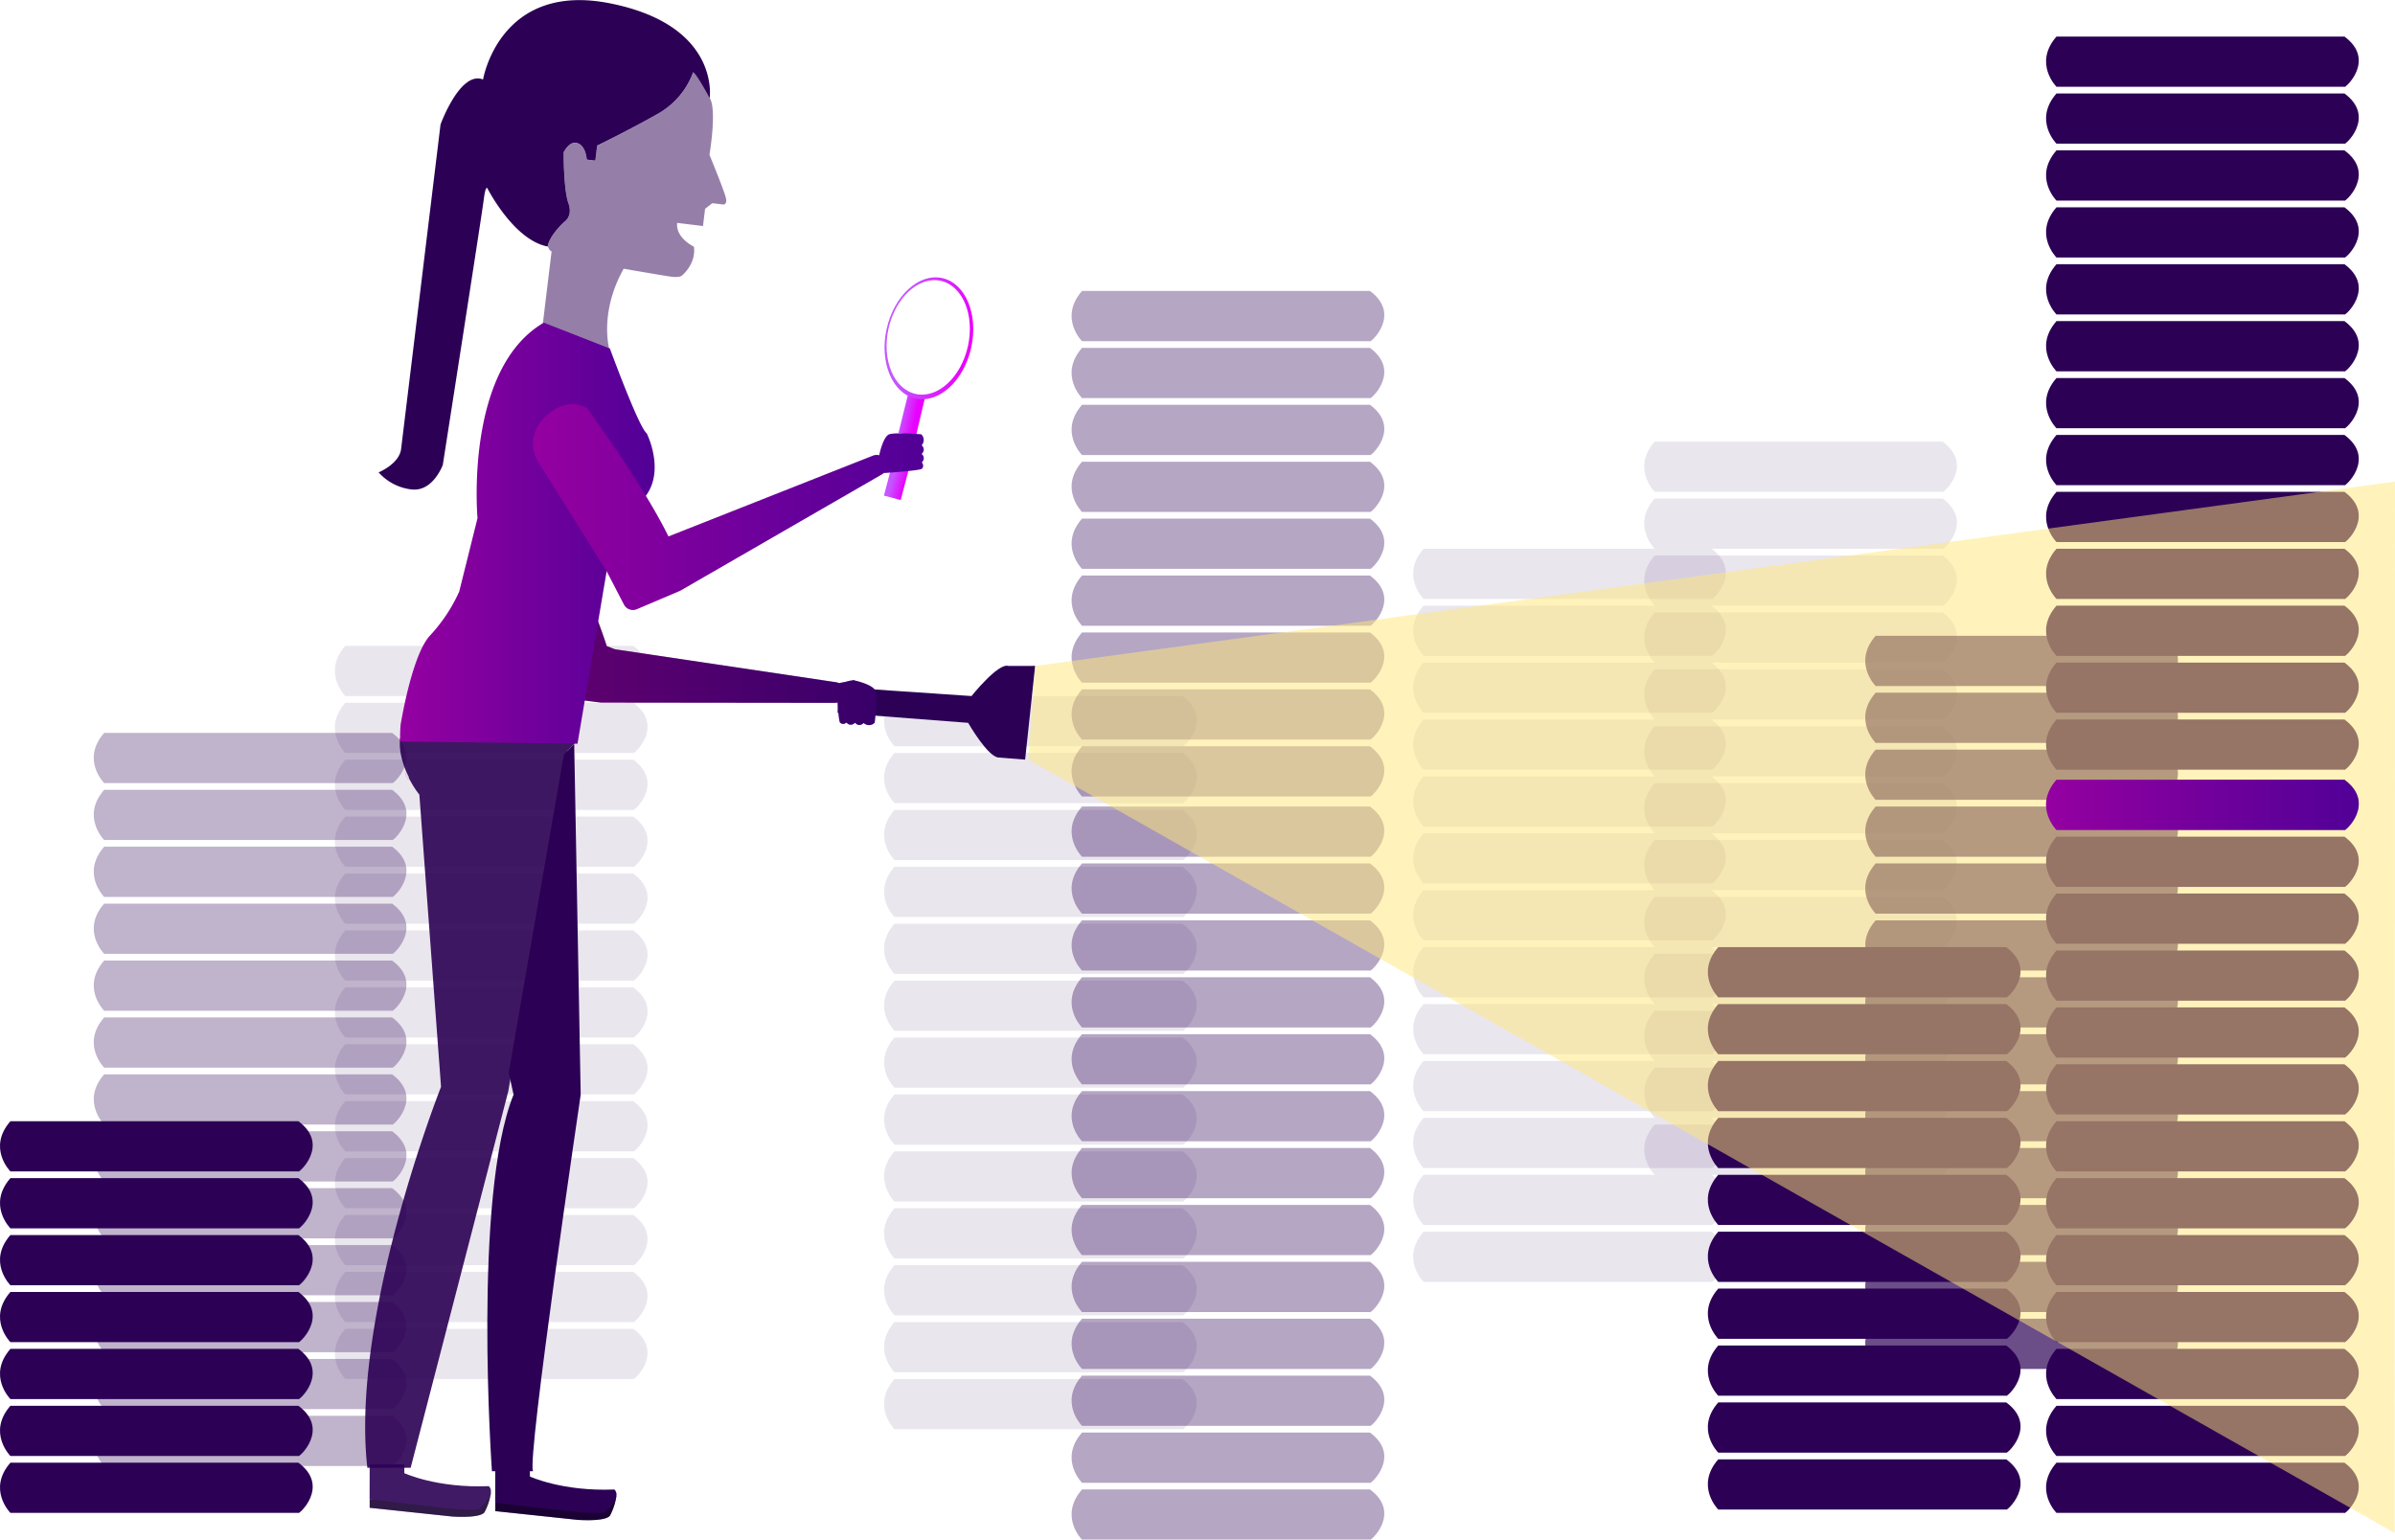 <svg xmlns="http://www.w3.org/2000/svg" xmlns:xlink="http://www.w3.org/1999/xlink" viewBox="0 0 715.2 459.97"><defs><style>.cls-1,.cls-12,.cls-13{fill:#2c0155;}.cls-2{fill:url(#linear-gradient);}.cls-3{opacity:0.35;}.cls-4{opacity:0.1;}.cls-5{opacity:0.7;}.cls-6{opacity:0.3;}.cls-7{fill:#ffe979;}.cls-12,.cls-7{opacity:0.5;}.cls-8{fill:url(#linear-gradient-2);}.cls-9{fill:url(#linear-gradient-3);}.cls-10{fill:url(#linear-gradient-4);}.cls-11{fill:url(#linear-gradient-5);}.cls-13,.cls-16{opacity:0.9;}.cls-14{fill:url(#linear-gradient-6);}.cls-15{fill:url(#linear-gradient-7);}.cls-17{opacity:0.4;}.cls-18{fill:url(#linear-gradient-8);}</style><linearGradient id="linear-gradient" x1="611" y1="240.45" x2="704.38" y2="240.45" gradientUnits="userSpaceOnUse"><stop offset="0" stop-color="#9500a1"/><stop offset="1" stop-color="#510097"/></linearGradient><linearGradient id="linear-gradient-2" x1="146.57" y1="184.13" x2="261.64" y2="184.13" xlink:href="#linear-gradient"/><linearGradient id="linear-gradient-3" x1="266.25" y1="133.85" x2="272.07" y2="133.85" gradientTransform="matrix(0.98, 0.18, -0.2, 1.04, 33.93, -64.99)" gradientUnits="userSpaceOnUse"><stop offset="0.23" stop-color="#c555ff"/><stop offset="1" stop-color="#e900fd"/></linearGradient><linearGradient id="linear-gradient-4" x1="260.84" y1="162.97" x2="266.01" y2="162.97" gradientTransform="matrix(0.97, 0.25, -0.3, 1.13, 61.26, -106.64)" xlink:href="#linear-gradient-3"/><linearGradient id="linear-gradient-5" x1="259.55" y1="106.97" x2="285.53" y2="106.97" gradientTransform="matrix(0.99, 0.13, -0.13, 0.99, 20.41, -39.22)" xlink:href="#linear-gradient-3"/><linearGradient id="linear-gradient-6" x1="120.74" y1="231.64" x2="122.11" y2="231.64" xlink:href="#linear-gradient"/><linearGradient id="linear-gradient-7" x1="119.48" y1="159.3" x2="195.49" y2="159.3" xlink:href="#linear-gradient"/><linearGradient id="linear-gradient-8" x1="159.16" y1="151.53" x2="275.86" y2="151.53" xlink:href="#linear-gradient"/></defs><title>storeimage_2</title><g id="Layer_2" data-name="Layer 2"><g id="Layer_1-2" data-name="Layer 1"><path class="cls-1" d="M700.11,214.92c9.71,7.17-.2,15.8,0,15h-86s-7-7,0-15Z"/><path class="cls-1" d="M700.11,197.92c9.71,7.17-.2,15.8,0,15h-86s-7-7,0-15Z"/><path class="cls-1" d="M700.11,180.92c9.71,7.17-.2,15.8,0,15h-86s-7-7,0-15Z"/><path class="cls-1" d="M700.11,163.92c9.71,7.17-.2,15.8,0,15h-86s-7-7,0-15Z"/><path class="cls-1" d="M700.11,146.92c9.71,7.17-.2,15.8,0,15h-86s-7-7,0-15Z"/><path class="cls-1" d="M700.11,129.92c9.71,7.17-.2,15.8,0,15h-86s-7-7,0-15Z"/><path class="cls-1" d="M700.11,95.92c9.71,7.17-.2,15.8,0,15h-86s-7-7,0-15Z"/><path class="cls-1" d="M700.11,78.92c9.71,7.17-.2,15.8,0,15h-86s-7-7,0-15Z"/><path class="cls-1" d="M700.11,61.92c9.71,7.17-.2,15.8,0,15h-86s-7-7,0-15Z"/><path class="cls-1" d="M700.11,44.92c9.71,7.17-.2,15.8,0,15h-86s-7-7,0-15Z"/><path class="cls-1" d="M700.11,27.92c9.71,7.17-.2,15.8,0,15h-86s-7-7,0-15Z"/><path class="cls-1" d="M700.11,10.92c9.71,7.17-.2,15.8,0,15h-86s-7-7,0-15Z"/><path class="cls-1" d="M700.11,112.92c9.71,7.17-.2,15.8,0,15h-86s-7-7,0-15Z"/><path class="cls-1" d="M700.11,436.92c9.71,7.17-.2,15.8,0,15h-86s-7-7,0-15Z"/><path class="cls-1" d="M700.11,419.92c9.71,7.17-.2,15.8,0,15h-86s-7-7,0-15Z"/><path class="cls-1" d="M700.11,402.92c9.71,7.17-.2,15.8,0,15h-86s-7-7,0-15Z"/><path class="cls-1" d="M700.11,385.92c9.71,7.17-.2,15.8,0,15h-86s-7-7,0-15Z"/><path class="cls-1" d="M700.11,368.92c9.71,7.17-.2,15.8,0,15h-86s-7-7,0-15Z"/><path class="cls-1" d="M700.11,351.92c9.71,7.17-.2,15.8,0,15h-86s-7-7,0-15Z"/><path class="cls-1" d="M700.11,317.92c9.71,7.17-.2,15.8,0,15h-86s-7-7,0-15Z"/><path class="cls-1" d="M700.11,300.92c9.71,7.17-.2,15.8,0,15h-86s-7-7,0-15Z"/><path class="cls-1" d="M700.11,283.92c9.71,7.17-.2,15.8,0,15h-86s-7-7,0-15Z"/><path class="cls-1" d="M700.11,266.92c9.71,7.17-.2,15.8,0,15h-86s-7-7,0-15Z"/><path class="cls-1" d="M700.11,249.92c9.71,7.17-.2,15.8,0,15h-86s-7-7,0-15Z"/><path class="cls-2" d="M700.11,232.92c9.71,7.17-.2,15.8,0,15h-86s-7-7,0-15Z"/><path class="cls-1" d="M700.11,334.92c9.71,7.17-.2,15.8,0,15h-86s-7-7,0-15Z"/><path class="cls-1" d="M599.11,435.92c9.71,7.17-.2,15.8,0,15h-86s-7-7,0-15Z"/><path class="cls-1" d="M599.11,418.92c9.71,7.17-.2,15.8,0,15h-86s-7-7,0-15Z"/><path class="cls-1" d="M599.11,401.92c9.71,7.17-.2,15.8,0,15h-86s-7-7,0-15Z"/><path class="cls-1" d="M599.11,384.92c9.71,7.17-.2,15.8,0,15h-86s-7-7,0-15Z"/><path class="cls-1" d="M599.11,367.92c9.71,7.17-.2,15.8,0,15h-86s-7-7,0-15Z"/><path class="cls-1" d="M599.11,350.92c9.71,7.17-.2,15.8,0,15h-86s-7-7,0-15Z"/><path class="cls-1" d="M599.11,316.92c9.71,7.17-.2,15.8,0,15h-86s-7-7,0-15Z"/><path class="cls-1" d="M599.11,299.92c9.71,7.17-.2,15.8,0,15h-86s-7-7,0-15Z"/><path class="cls-1" d="M599.11,282.92c9.71,7.17-.2,15.8,0,15h-86s-7-7,0-15Z"/><path class="cls-1" d="M599.11,333.92c9.71,7.17-.2,15.8,0,15h-86s-7-7,0-15Z"/><g class="cls-3"><path class="cls-1" d="M409.11,444.92c9.71,7.17-.2,15.8,0,15h-86s-7-7,0-15Z"/><path class="cls-1" d="M409.11,427.92c9.71,7.17-.2,15.8,0,15h-86s-7-7,0-15Z"/><path class="cls-1" d="M409.11,410.92c9.71,7.17-.2,15.8,0,15h-86s-7-7,0-15Z"/><path class="cls-1" d="M409.11,393.92c9.71,7.17-.2,15.8,0,15h-86s-7-7,0-15Z"/><path class="cls-1" d="M409.11,376.92c9.71,7.17-.2,15.8,0,15h-86s-7-7,0-15Z"/><path class="cls-1" d="M409.11,359.92c9.71,7.17-.2,15.8,0,15h-86s-7-7,0-15Z"/><path class="cls-1" d="M409.11,325.92c9.71,7.17-.2,15.8,0,15h-86s-7-7,0-15Z"/><path class="cls-1" d="M409.11,308.92c9.71,7.17-.2,15.8,0,15h-86s-7-7,0-15Z"/><path class="cls-1" d="M409.11,291.92c9.71,7.17-.2,15.8,0,15h-86s-7-7,0-15Z"/><path class="cls-1" d="M409.11,274.92c9.71,7.17-.2,15.8,0,15h-86s-7-7,0-15Z"/><path class="cls-1" d="M409.11,257.92c9.71,7.17-.2,15.8,0,15h-86s-7-7,0-15Z"/><path class="cls-1" d="M409.11,240.92c9.71,7.17-.2,15.8,0,15h-86s-7-7,0-15Z"/><path class="cls-1" d="M409.11,342.92c9.71,7.17-.2,15.8,0,15h-86s-7-7,0-15Z"/></g><g class="cls-3"><path class="cls-1" d="M409.11,222.92c9.71,7.17-.2,15.8,0,15h-86s-7-7,0-15Z"/><path class="cls-1" d="M409.11,205.92c9.71,7.17-.2,15.8,0,15h-86s-7-7,0-15Z"/><path class="cls-1" d="M409.11,188.92c9.71,7.17-.2,15.8,0,15h-86s-7-7,0-15Z"/><path class="cls-1" d="M409.11,171.92c9.71,7.17-.2,15.8,0,15h-86s-7-7,0-15Z"/><path class="cls-1" d="M409.11,154.92c9.71,7.17-.2,15.8,0,15h-86s-7-7,0-15Z"/><path class="cls-1" d="M409.11,137.92c9.71,7.17-.2,15.8,0,15h-86s-7-7,0-15Z"/><path class="cls-1" d="M409.11,103.92c9.71,7.17-.2,15.8,0,15h-86s-7-7,0-15Z"/><path class="cls-1" d="M409.11,86.92c9.71,7.17-.2,15.8,0,15h-86s-7-7,0-15Z"/><path class="cls-1" d="M409.11,120.92c9.71,7.17-.2,15.8,0,15h-86s-7-7,0-15Z"/></g><g class="cls-4"><path class="cls-1" d="M353.11,411.92c9.71,7.17-.2,15.8,0,15h-86s-7-7,0-15Z"/><path class="cls-1" d="M353.11,394.92c9.71,7.17-.2,15.8,0,15h-86s-7-7,0-15Z"/><path class="cls-1" d="M353.11,377.92c9.71,7.17-.2,15.8,0,15h-86s-7-7,0-15Z"/><path class="cls-1" d="M353.11,360.92c9.71,7.17-.2,15.8,0,15h-86s-7-7,0-15Z"/><path class="cls-1" d="M353.11,343.92c9.71,7.17-.2,15.8,0,15h-86s-7-7,0-15Z"/><path class="cls-1" d="M353.11,326.92c9.71,7.17-.2,15.8,0,15h-86s-7-7,0-15Z"/><path class="cls-1" d="M353.11,292.92c9.71,7.17-.2,15.8,0,15h-86s-7-7,0-15Z"/><path class="cls-1" d="M353.11,275.92c9.71,7.17-.2,15.8,0,15h-86s-7-7,0-15Z"/><path class="cls-1" d="M353.11,258.92c9.71,7.17-.2,15.8,0,15h-86s-7-7,0-15Z"/><path class="cls-1" d="M353.11,241.92c9.71,7.17-.2,15.8,0,15h-86s-7-7,0-15Z"/><path class="cls-1" d="M353.11,224.92c9.71,7.17-.2,15.8,0,15h-86s-7-7,0-15Z"/><path class="cls-1" d="M353.11,207.92c9.71,7.17-.2,15.8,0,15h-86s-7-7,0-15Z"/><path class="cls-1" d="M353.11,309.92c9.71,7.17-.2,15.8,0,15h-86s-7-7,0-15Z"/></g><g class="cls-4"><path class="cls-1" d="M580.11,335.92c9.71,7.17-.2,15.8,0,15h-86s-7-7,0-15Z"/><path class="cls-1" d="M580.11,318.92c9.71,7.17-.2,15.8,0,15h-86s-7-7,0-15Z"/><path class="cls-1" d="M580.11,301.92c9.71,7.17-.2,15.8,0,15h-86s-7-7,0-15Z"/><path class="cls-1" d="M580.11,284.92c9.71,7.17-.2,15.8,0,15h-86s-7-7,0-15Z"/><path class="cls-1" d="M580.11,267.92c9.71,7.17-.2,15.8,0,15h-86s-7-7,0-15Z"/><path class="cls-1" d="M580.11,250.92c9.71,7.17-.2,15.8,0,15h-86s-7-7,0-15Z"/><path class="cls-1" d="M580.11,216.92c9.71,7.17-.2,15.8,0,15h-86s-7-7,0-15Z"/><path class="cls-1" d="M580.11,199.92c9.71,7.17-.2,15.8,0,15h-86s-7-7,0-15Z"/><path class="cls-1" d="M580.11,182.92c9.71,7.17-.2,15.8,0,15h-86s-7-7,0-15Z"/><path class="cls-1" d="M580.11,165.92c9.71,7.17-.2,15.8,0,15h-86s-7-7,0-15Z"/><path class="cls-1" d="M580.11,148.92c9.71,7.17-.2,15.8,0,15h-86s-7-7,0-15Z"/><path class="cls-1" d="M580.11,131.92c9.71,7.17-.2,15.8,0,15h-86s-7-7,0-15Z"/><path class="cls-1" d="M580.11,233.92c9.71,7.17-.2,15.8,0,15h-86s-7-7,0-15Z"/></g><g class="cls-4"><path class="cls-1" d="M511.11,367.92c9.71,7.17-.2,15.8,0,15h-86s-7-7,0-15Z"/><path class="cls-1" d="M511.11,350.92c9.71,7.17-.2,15.8,0,15h-86s-7-7,0-15Z"/><path class="cls-1" d="M511.11,333.92c9.71,7.17-.2,15.8,0,15h-86s-7-7,0-15Z"/><path class="cls-1" d="M511.11,316.92c9.71,7.17-.2,15.8,0,15h-86s-7-7,0-15Z"/><path class="cls-1" d="M511.11,299.92c9.71,7.17-.2,15.8,0,15h-86s-7-7,0-15Z"/><path class="cls-1" d="M511.11,282.92c9.71,7.17-.2,15.8,0,15h-86s-7-7,0-15Z"/><path class="cls-1" d="M511.11,248.92c9.71,7.17-.2,15.8,0,15h-86s-7-7,0-15Z"/><path class="cls-1" d="M511.11,231.92c9.71,7.17-.2,15.8,0,15h-86s-7-7,0-15Z"/><path class="cls-1" d="M511.11,214.92c9.71,7.17-.2,15.8,0,15h-86s-7-7,0-15Z"/><path class="cls-1" d="M511.11,197.92c9.71,7.17-.2,15.8,0,15h-86s-7-7,0-15Z"/><path class="cls-1" d="M511.11,180.92c9.71,7.17-.2,15.8,0,15h-86s-7-7,0-15Z"/><path class="cls-1" d="M511.11,163.92c9.71,7.17-.2,15.8,0,15h-86s-7-7,0-15Z"/><path class="cls-1" d="M511.11,265.92c9.71,7.17-.2,15.8,0,15h-86s-7-7,0-15Z"/></g><g class="cls-5"><path class="cls-1" d="M646.11,393.92c9.71,7.17-.2,15.8,0,15h-86s-7-7,0-15Z"/><path class="cls-1" d="M646.11,376.92c9.71,7.17-.2,15.8,0,15h-86s-7-7,0-15Z"/><path class="cls-1" d="M646.11,359.92c9.71,7.17-.2,15.8,0,15h-86s-7-7,0-15Z"/><path class="cls-1" d="M646.11,342.92c9.71,7.17-.2,15.8,0,15h-86s-7-7,0-15Z"/><path class="cls-1" d="M646.11,325.92c9.71,7.17-.2,15.8,0,15h-86s-7-7,0-15Z"/><path class="cls-1" d="M646.11,308.92c9.71,7.17-.2,15.8,0,15h-86s-7-7,0-15Z"/><path class="cls-1" d="M646.11,274.92c9.71,7.17-.2,15.8,0,15h-86s-7-7,0-15Z"/><path class="cls-1" d="M646.11,257.92c9.71,7.17-.2,15.8,0,15h-86s-7-7,0-15Z"/><path class="cls-1" d="M646.11,240.92c9.71,7.17-.2,15.8,0,15h-86s-7-7,0-15Z"/><path class="cls-1" d="M646.11,223.92c9.71,7.17-.2,15.8,0,15h-86s-7-7,0-15Z"/><path class="cls-1" d="M646.11,206.92c9.71,7.17-.2,15.8,0,15h-86s-7-7,0-15Z"/><path class="cls-1" d="M646.11,189.92c9.71,7.17-.2,15.8,0,15h-86s-7-7,0-15Z"/><path class="cls-1" d="M646.11,291.92c9.71,7.17-.2,15.8,0,15h-86s-7-7,0-15Z"/></g><g class="cls-4"><path class="cls-1" d="M189.11,396.92c9.71,7.17-.2,15.8,0,15h-86s-7-7,0-15Z"/><path class="cls-1" d="M189.11,379.92c9.71,7.17-.2,15.8,0,15h-86s-7-7,0-15Z"/><path class="cls-1" d="M189.11,362.92c9.71,7.17-.2,15.8,0,15h-86s-7-7,0-15Z"/><path class="cls-1" d="M189.11,345.92c9.71,7.17-.2,15.8,0,15h-86s-7-7,0-15Z"/><path class="cls-1" d="M189.11,328.92c9.71,7.17-.2,15.8,0,15h-86s-7-7,0-15Z"/><path class="cls-1" d="M189.11,311.92c9.71,7.17-.2,15.8,0,15h-86s-7-7,0-15Z"/><path class="cls-1" d="M189.11,277.92c9.71,7.17-.2,15.8,0,15h-86s-7-7,0-15Z"/><path class="cls-1" d="M189.11,260.92c9.71,7.17-.2,15.8,0,15h-86s-7-7,0-15Z"/><path class="cls-1" d="M189.11,243.92c9.71,7.17-.2,15.8,0,15h-86s-7-7,0-15Z"/><path class="cls-1" d="M189.11,226.92c9.71,7.17-.2,15.8,0,15h-86s-7-7,0-15Z"/><path class="cls-1" d="M189.11,209.92c9.71,7.17-.2,15.8,0,15h-86s-7-7,0-15Z"/><path class="cls-1" d="M189.11,192.92c9.71,7.17-.2,15.8,0,15h-86s-7-7,0-15Z"/><path class="cls-1" d="M189.11,294.92c9.71,7.17-.2,15.8,0,15h-86s-7-7,0-15Z"/></g><g class="cls-6"><path class="cls-1" d="M117.11,422.92c9.71,7.17-.2,15.8,0,15h-86s-7-7,0-15Z"/><path class="cls-1" d="M117.11,405.92c9.71,7.17-.2,15.8,0,15h-86s-7-7,0-15Z"/><path class="cls-1" d="M117.11,388.92c9.71,7.17-.2,15.8,0,15h-86s-7-7,0-15Z"/><path class="cls-1" d="M117.11,371.92c9.71,7.17-.2,15.8,0,15h-86s-7-7,0-15Z"/><path class="cls-1" d="M117.11,354.92c9.71,7.17-.2,15.8,0,15h-86s-7-7,0-15Z"/><path class="cls-1" d="M117.11,337.92c9.71,7.17-.2,15.8,0,15h-86s-7-7,0-15Z"/><path class="cls-1" d="M117.11,303.92c9.71,7.17-.2,15.8,0,15h-86s-7-7,0-15Z"/><path class="cls-1" d="M117.11,286.92c9.71,7.17-.2,15.8,0,15h-86s-7-7,0-15Z"/><path class="cls-1" d="M117.11,269.92c9.71,7.17-.2,15.8,0,15h-86s-7-7,0-15Z"/><path class="cls-1" d="M117.11,252.92c9.71,7.17-.2,15.8,0,15h-86s-7-7,0-15Z"/><path class="cls-1" d="M117.11,235.92c9.71,7.17-.2,15.8,0,15h-86s-7-7,0-15Z"/><path class="cls-1" d="M117.11,218.92c9.71,7.17-.2,15.8,0,15h-86s-7-7,0-15Z"/><path class="cls-1" d="M117.11,320.92c9.71,7.17-.2,15.8,0,15h-86s-7-7,0-15Z"/></g><path class="cls-1" d="M89.11,436.92c9.71,7.17-.2,15.8,0,15h-86s-7-7,0-15Z"/><path class="cls-1" d="M89.11,419.92c9.71,7.17-.2,15.8,0,15h-86s-7-7,0-15Z"/><path class="cls-1" d="M89.11,402.92c9.71,7.17-.2,15.8,0,15h-86s-7-7,0-15Z"/><path class="cls-1" d="M89.11,385.92c9.71,7.17-.2,15.8,0,15h-86s-7-7,0-15Z"/><path class="cls-1" d="M89.11,368.92c9.71,7.17-.2,15.8,0,15h-86s-7-7,0-15Z"/><path class="cls-1" d="M89.11,351.92c9.71,7.17-.2,15.8,0,15h-86s-7-7,0-15Z"/><path class="cls-1" d="M89.11,334.92c9.71,7.17-.2,15.8,0,15h-86s-7-7,0-15Z"/><path class="cls-1" d="M301.11,198.92c-3-1-11,9-11,9l-39.42-2.68-.58,7.68,39,3s6,10.46,9.21,10.37h0l7.8.62,3-28Z"/><polygon class="cls-7" points="309.11 198.92 715.2 143.85 715.11 457.92 307.11 226.92 309.11 198.92"/><path class="cls-8" d="M261.41,206.42c-.57-1.82-5.49-3-6.13-3.13h-.08l0-.13h-.17a14.44,14.44,0,0,0-2.55.52l-1.94.37a3.4,3.4,0,0,0-.8-.25L184,194a3.2,3.2,0,0,1-.61-.15L181.2,193c-5.31-16.49-16.83-39.42-16.83-39.42s-4.86-4.69-12.43.3S147,166.29,147,166.29l16.07,39a3,3,0,0,0,2.62,2.88l13.79,1.7a2.31,2.31,0,0,0,.37,0l69.44.08a2.81,2.81,0,0,0,.82-.13c.2,2.77.46,5.65.73,6a1.28,1.28,0,0,0,1.79.1.22.22,0,0,1,.28.05,1.54,1.54,0,0,0,2.3,0c.06-.08.21,0,.28.07a1.56,1.56,0,0,0,2.32,0c.05-.08.2,0,.26.06a2.33,2.33,0,0,0,2.88,0c.11-.1.24-.14.26-.28C261.36,214.6,262,208.18,261.41,206.42Z"/><path class="cls-6" d="M261.41,206.42c-.57-1.82-5.49-3-6.13-3.13h-.08l0-.13h-.17a14.44,14.44,0,0,0-2.55.52l-1.94.37a3.4,3.4,0,0,0-.8-.25L184,194a3.2,3.2,0,0,1-.61-.15L181.2,193c-5.31-16.49-16.83-39.42-16.83-39.42s-4.86-4.69-12.43.3S147,166.29,147,166.29l16.07,39a3,3,0,0,0,2.62,2.88l13.79,1.7a2.31,2.31,0,0,0,.37,0l69.44.08a2.81,2.81,0,0,0,.82-.13c.2,2.77.46,5.65.73,6a1.28,1.28,0,0,0,1.79.1.22.22,0,0,1,.28.05,1.54,1.54,0,0,0,2.3,0c.06-.08.21,0,.28.07a1.56,1.56,0,0,0,2.32,0c.05-.08.2,0,.26.06a2.33,2.33,0,0,0,2.88,0c.11-.1.24-.14.26-.28C261.36,214.6,262,208.18,261.41,206.42Z"/><polygon class="cls-9" points="268.32 129.3 271.11 117.97 276.19 118.93 273.51 130.28 268.32 129.3"/><polygon class="cls-10" points="266.55 138.22 263.97 148.05 268.97 149.37 271.31 140.47 266.55 138.22"/><path class="cls-11" d="M281.38,83.07c-7-1.54-14.41,5.26-16.61,15.2s1.67,19.24,8.64,20.78,14.41-5.26,16.61-15.19S288.35,84.61,281.38,83.07Zm7.67,20.34c-2.07,9.33-9.05,15.72-15.6,14.27s-10.19-10.19-8.12-19.52,9.05-15.72,15.6-14.27S291.11,94.08,289.05,103.41Z"/><path class="cls-12" d="M182,104.5s-3.25-10.81,4.24-24.23c0,0,11.48,2,14.05,2.36s3.28-.26,3.28-.26,4.32-3.38,3.66-8.67c0,0-5.54-2.63-5-7.12l7.7.94.62-5.14,2.16-1.69,3.21.39s1.28.16.87-1.85-4.93-13-4.93-13,2.28-13.4.1-16.92c0,0-3.72-7-4.92-7.77A23.5,23.5,0,0,1,196.42,34c-8.41,4.84-18.09,9.53-18.09,9.53L177.78,48l-2.57-.31s-.17-3.93-2.66-4.88-4.24,2.74-4.24,2.74,0,11.07,1.42,15.15-1.35,5.7-1.35,5.7-4.39,4-4.78,7.23c0,0,.48,1.37,1.12,1.44L162,97.52S179.83,106.2,182,104.5Z"/><path class="cls-1" d="M168.38,66.38s2.8-1.61,1.35-5.7-1.42-15.15-1.42-15.15,1.75-3.7,4.24-2.74,2.66,4.88,2.66,4.88l2.57.31.55-4.49S188,38.8,196.42,34A23.5,23.5,0,0,0,207,21.57c1.2.8,4.92,7.77,4.92,7.77S215.25,7.59,182.19,1s-37.94,22.75-37.94,22.75c-6.82-2.78-12.7,13.44-12.7,13.44s-11.22,92.42-11.77,96.91-6.71,7-6.71,7a15.48,15.48,0,0,0,9.8,5.1c6.42.78,9.36-7.33,9.36-7.33s11.68-74.78,12.23-79.27,1.1-3.33,1.1-3.33,7.84,15.48,18,17.37C164,70.4,168.38,66.38,168.38,66.38Z"/><path class="cls-13" d="M172.47,221.22l-53-.65c-.59,5.31,2.17,10.72,2.66,11.63H122a28.82,28.82,0,0,0,3.23,5.17l6.47,87.29s-27.16,68.53-22,113.79h12.93L151.78,326l17.59-101.59h-.05Z"/><path class="cls-14" d="M122.11,233.2h0a25.82,25.82,0,0,1-1.37-3.12A14,14,0,0,0,122.11,233.2Z"/><path class="cls-15" d="M193.13,129.44c-2.35-1.68-11-25.33-11-25.33L162.4,96.38c-23.82,13.87-19.8,58.38-19.8,58.38l-5.48,22a48.85,48.85,0,0,1-8.63,13c-5.49,5.67-8.86,26.74-8.86,26.74a44,44,0,0,0-.13,5l52.95.65,11.25-66.55c.05.35.89.47,7.44-5.59C199.6,142.26,193.13,129.44,193.13,129.44Z"/><path class="cls-1" d="M173.41,327l-1.94-104.74-3.15,3.16h.05l-16.46,95,1.45,6.55c-12.28,30.39-6.46,112.5-6.46,112.5h12.28C157.24,436.23,173.41,327,173.41,327Z"/><g class="cls-16"><path class="cls-1" d="M110.4,447.8v2.59L135,453s8.4.64,9.7-1.3a18.05,18.05,0,0,0,1.88-5.7L110.4,447.8"/><path class="cls-17" d="M110.4,447.8v2.59L135,453s8.4.64,9.7-1.3a18.05,18.05,0,0,0,1.88-5.7L110.4,447.8"/><path class="cls-1" d="M110.4,437.46h10.34v2.59s9.7,4.52,25.22,3.88c0,0,2.59,1.94-2.59,6.46,0,0,1.3,1.29-11,0s-22-2.59-22-2.59Z"/></g><path class="cls-1" d="M147.9,448.8v2.59L172.47,454s8.4.64,9.7-1.3a18.05,18.05,0,0,0,1.88-5.7L147.9,448.8"/><path class="cls-17" d="M147.9,448.8v2.59L172.47,454s8.4.64,9.7-1.3a18.05,18.05,0,0,0,1.88-5.7L147.9,448.8"/><path class="cls-1" d="M147.9,438.46h10.34v2.59s9.7,4.52,25.22,3.88c0,0,2.59,1.94-2.59,6.46,0,0,1.3,1.29-11,0s-22-2.59-22-2.59Z"/><path class="cls-18" d="M275.38,138a1.55,1.55,0,0,0-.06-2.3c-.09,0,0-.21.05-.28a1.55,1.55,0,0,0-.06-2.31c-.08,0,0-.2.06-.27a2.33,2.33,0,0,0-.05-2.88c-.1-.1-.14-.23-.28-.24-1.3-.1-7.73-.57-9.47,0s-2.88,5.55-3,6.19a.27.27,0,0,0,0,.09,3,3,0,0,0-1.86.09l-61.1,24.15c-7.56-15.52-24.34-38.35-24.34-38.35s-5.57-3.81-12.21,2.38-2.77,13-2.77,13l20.95,33.53,5.09,9.8a3,3,0,0,0,3.83,1.38l12.8-5.44.32-.16,60.14-34.71a3,3,0,0,0,.56-.43.28.28,0,0,0,.2.05c1.63-.1,10.43-.75,11.1-1.25a1.29,1.29,0,0,0,.07-1.79A.22.22,0,0,1,275.38,138Z"/><path class="cls-2" d="M700.11,232.92c9.71,7.17-.2,15.8,0,15h-86s-7-7,0-15Z"/></g></g></svg>